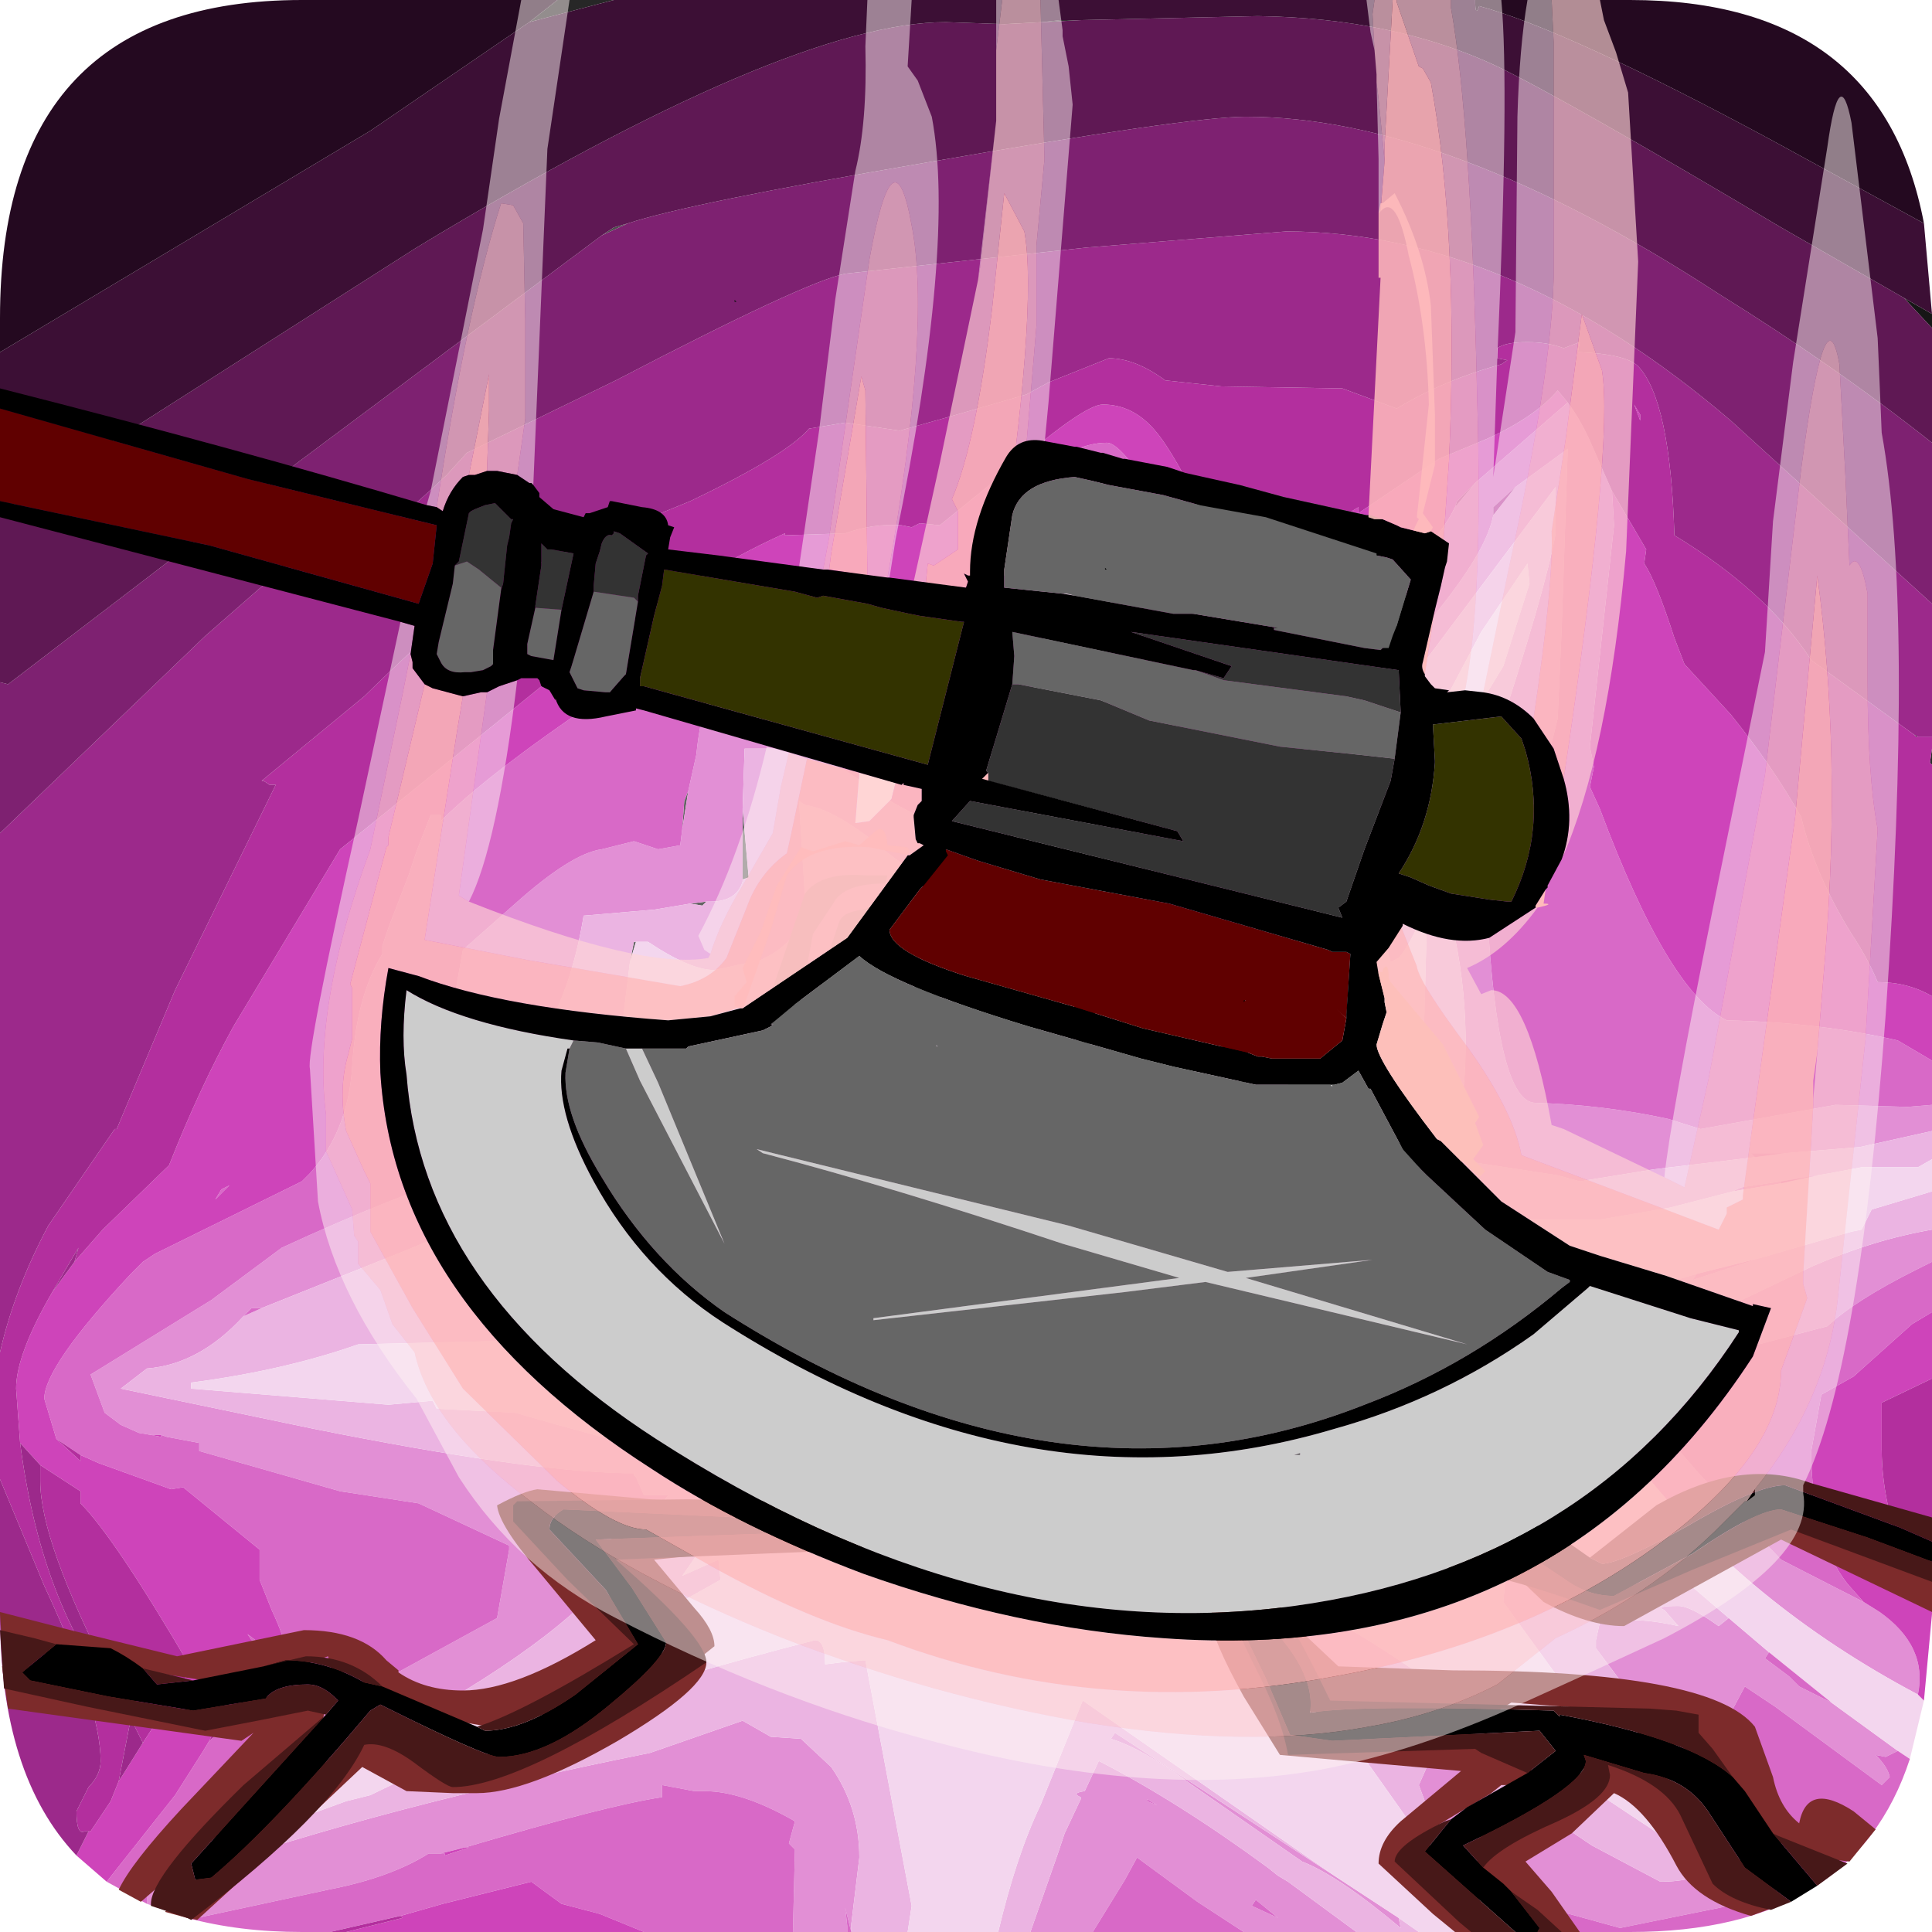 <?xml version="1.0" encoding="UTF-8" standalone="no"?>
<svg xmlns:ffdec="https://www.free-decompiler.com/flash" xmlns:xlink="http://www.w3.org/1999/xlink" ffdec:objectType="frame" height="48.0px" width="48.0px" xmlns="http://www.w3.org/2000/svg">
  <g transform="matrix(1.0, 0.0, 0.0, 1.0, 0.0, 0.0)">
    <filter id="filter0">
      <feColorMatrix in="SourceGraphic" result="filterResult0" type="matrix" values="-0.15 -0.175 1.495 0.0 -0.157 0.444 1.071 -0.346 0.0 -0.157 -0.969 1.998 0.141 0.0 -0.157 0.0 0.0 0.0 1.0 0.0"/>
    </filter>
    <use ffdec:characterId="276" filter="url(#filter0)" height="48.0" transform="matrix(0.0, 1.0, -1.0, 0.0, 48.0, 0.0)" width="48.0" xlink:href="#sprite0"/>
    <use ffdec:characterId="2245" height="48.0" transform="matrix(1.0, 0.0, 0.0, 1.0, 0.0, 0.0)" width="48.0" xlink:href="#sprite1"/>
  </g>
  <defs>
    <g id="sprite0" transform="matrix(1.0, 0.0, 0.0, 1.0, 0.0, 0.0)">
      <use ffdec:characterId="275" height="48.0" transform="matrix(1.0, 0.0, 0.0, 1.0, 0.0, 0.0)" width="48.0" xlink:href="#shape0"/>
    </g>
    <g id="shape0" transform="matrix(1.0, 0.0, 0.0, 1.0, 0.0, 0.0)">
      <path d="M26.9 36.7 L26.65 36.85 26.5 36.85 26.9 36.7" fill="#5c5c5c" fill-rule="evenodd" stroke="none"/>
      <path d="M47.5 9.4 L47.5 9.35 47.5 9.4 M45.8 6.3 L45.8 6.4 45.75 6.5 45.8 6.3 M0.0 34.15 L0.0 32.75 0.55 34.85 0.0 34.15 M18.6 0.0 L19.0 0.0 18.95 0.05 18.6 0.0 M18.3 0.35 L18.3 0.4 18.25 0.45 18.3 0.35 M0.5 21.15 L0.55 22.1 0.5 21.65 0.5 21.15" fill="#272727" fill-rule="evenodd" stroke="none"/>
      <path d="M40.75 8.35 L40.8 8.35 40.75 8.35 M45.0 10.5 L45.05 10.6 Q44.95 10.6 44.9 10.7 L45.0 10.5" fill="#3b3b3b" fill-rule="evenodd" stroke="none"/>
      <path d="M34.7 7.45 L34.75 7.5 34.7 7.45 M13.4 39.95 L14.05 40.9 13.4 40.1 13.4 39.95 M5.55 32.4 L5.85 33.05 5.65 32.75 5.55 32.4" fill="#4d4d4d" fill-rule="evenodd" stroke="none"/>
      <path d="M7.8 0.0 L7.9 0.0 8.15 0.0 7.4 0.7 7.8 0.0" fill="#161616" fill-rule="evenodd" stroke="none"/>
      <path d="M23.4 32.2 L23.9 32.35 23.4 32.25 23.4 32.2 M20.6 31.05 L19.9 31.0 19.65 30.9 20.6 31.05 M17.95 23.85 L17.9 23.85 17.95 23.85 M22.45 30.85 L22.4 30.45 22.5 30.55 22.45 30.85 M21.85 29.55 L20.1 29.55 21.8 29.4 21.85 29.55 M24.0 25.25 L24.15 25.3 24.05 25.3 24.0 25.25" fill="#646464" fill-rule="evenodd" stroke="none"/>
      <path d="M43.5 0.85 L43.65 1.15 43.6 1.4 Q43.9 1.1 44.15 1.05 L44.35 1.25 42.4 3.9 41.9 4.65 42.65 5.05 42.65 5.25 43.45 5.35 Q43.9 5.35 44.3 4.85 44.7 4.3 45.05 4.3 L47.25 4.55 47.9 7.75 47.5 9.2 47.5 9.35 47.5 9.4 Q47.55 9.95 47.95 10.25 L46.75 11.85 44.35 12.75 43.9 12.55 Q43.75 12.4 43.75 12.0 43.75 11.5 44.9 10.7 44.95 10.6 45.05 10.6 L45.0 10.5 44.9 10.0 Q44.9 9.85 45.85 8.45 L46.75 6.75 Q46.75 5.85 46.4 5.5 46.1 5.15 45.3 5.15 L45.2 5.15 40.95 8.35 40.8 8.35 40.75 8.35 40.3 8.25 40.25 7.5 Q40.25 6.95 40.4 6.3 L40.0 6.65 Q39.9 6.9 39.9 6.3 39.9 6.0 40.4 5.3 L40.2 5.05 41.05 4.05 41.2 4.15 41.65 3.55 41.9 3.3 42.3 2.5 43.5 0.85 M42.1 0.35 Q39.85 4.6 36.4 7.3 L35.35 8.05 35.2 8.1 33.6 9.25 33.5 8.9 32.55 5.4 32.6 5.45 32.65 5.5 32.5 5.15 31.45 2.95 Q30.8 1.45 30.55 0.0 L31.35 0.0 31.55 0.4 Q32.3 1.9 32.95 2.6 L34.15 7.15 34.7 7.45 34.75 7.5 Q35.2 7.0 36.6 5.8 L38.75 3.75 39.8 1.7 40.05 1.3 Q40.9 0.1 42.1 0.35 M31.65 5.85 L31.25 4.25 31.8 5.95 31.65 5.85 M29.4 3.75 L29.6 4.95 29.5 4.75 29.35 3.75 29.4 3.75 M18.1 20.55 L18.05 20.55 17.8 20.55 17.5 20.55 16.7 20.6 15.85 20.45 15.9 20.35 15.4 20.35 14.75 20.4 13.4 20.6 Q13.85 21.2 15.6 21.95 L16.15 22.2 17.0 22.5 16.85 22.3 17.9 22.4 18.65 23.35 Q19.75 24.5 20.5 24.5 L20.65 24.5 19.95 25.8 18.6 27.8 18.6 29.5 20.1 29.55 21.85 29.55 21.9 29.55 Q22.4 29.7 22.4 30.35 L22.4 30.45 22.45 30.85 22.6 31.75 22.75 33.5 Q24.3 33.75 25.45 34.35 L26.3 34.9 27.75 33.85 29.55 32.85 Q29.6 33.75 30.05 34.7 L30.5 35.45 30.0 35.35 31.1 38.0 32.5 41.5 32.5 41.6 32.5 41.75 32.7 41.95 Q33.9 43.05 34.0 44.35 L34.5 45.0 35.5 40.2 Q36.55 34.95 36.6 32.5 L36.6 32.25 36.65 32.25 36.7 32.2 37.15 32.0 37.15 31.4 38.2 32.25 Q40.0 33.05 42.3 36.95 L43.7 39.25 44.95 41.25 Q46.1 42.95 46.55 43.25 44.9 38.55 43.55 31.85 L42.75 29.55 43.15 28.85 43.2 28.1 43.9 27.35 Q44.9 26.65 46.15 26.65 L47.8 26.85 48.0 26.85 47.4 27.0 47.85 26.95 48.0 26.95 48.0 28.3 45.95 28.25 45.9 28.3 45.8 28.4 45.25 28.25 Q44.5 29.55 44.5 30.5 L44.5 30.65 44.5 30.75 44.35 31.55 44.65 31.55 Q44.85 32.9 45.9 36.45 L46.05 37.05 46.05 37.35 Q46.65 38.3 46.95 39.85 L47.65 43.1 47.55 43.2 47.65 43.35 47.3 44.35 46.75 44.35 Q45.75 44.35 43.55 41.3 L42.4 39.75 41.95 38.85 40.2 35.65 38.5 35.35 38.4 35.35 37.35 37.6 37.05 39.55 36.05 43.05 35.85 43.05 35.7 43.85 35.65 44.0 35.65 44.25 35.6 44.55 35.4 45.0 35.1 45.4 34.15 45.75 32.3 42.75 31.0 41.0 Q29.75 38.3 29.0 36.0 L28.5 36.05 27.6 36.0 26.9 36.7 26.5 36.85 25.05 36.85 25.0 36.75 23.6 36.5 22.45 35.2 Q21.2 33.8 21.1 33.05 L20.9 32.25 21.1 31.65 21.0 31.1 20.6 31.05 19.65 30.9 18.75 30.7 Q16.75 30.5 16.75 29.75 L19.05 24.65 Q19.05 24.15 17.95 23.85 L17.9 23.85 17.65 23.45 17.55 23.25 17.5 23.2 16.85 23.25 14.7 22.6 14.0 22.1 11.85 20.65 14.65 19.7 15.9 19.6 15.9 19.5 16.75 19.55 17.35 19.25 17.9 18.85 Q18.7 18.3 19.8 18.2 L19.95 18.25 20.6 18.35 21.5 18.15 21.5 18.05 21.8 18.0 21.75 18.0 21.5 17.85 21.5 17.8 21.0 17.45 17.0 14.35 Q16.65 13.4 14.95 12.1 13.6 11.05 12.8 10.9 L12.1 10.35 11.15 9.05 15.6 9.2 17.85 9.3 Q20.8 10.0 22.6 11.05 L22.65 11.05 Q27.4 10.8 27.4 9.85 27.45 8.15 27.8 6.55 L28.05 5.75 27.45 2.4 27.5 0.6 27.45 0.0 28.1 0.0 28.5 1.8 28.65 3.65 28.65 4.5 28.75 4.4 29.05 6.9 29.35 8.75 29.2 9.3 28.8 11.9 Q26.0 11.3 23.3 11.85 L21.85 12.2 21.8 12.05 20.8 11.65 20.8 11.6 18.45 10.85 Q14.65 9.6 13.25 9.35 L12.1 9.35 17.5 13.4 20.35 15.75 23.65 17.65 23.35 18.2 23.05 19.0 22.25 19.2 22.45 18.95 22.0 19.2 22.2 19.2 21.6 19.35 21.25 19.5 18.15 20.35 18.1 20.35 18.1 20.55 M22.05 23.9 L22.05 23.95 22.05 23.9 M46.7 14.7 L47.65 13.25 47.9 13.2 Q46.6 14.75 46.25 15.65 L44.3 18.45 Q43.45 19.6 43.2 20.4 L43.05 20.3 46.7 14.7 M48.0 13.1 L48.0 13.05 48.0 13.1 M48.0 14.3 L48.0 17.1 47.25 18.25 46.15 19.75 46.7 20.05 48.0 20.85 48.0 22.4 46.0 21.7 45.55 21.55 44.7 21.15 44.65 21.15 Q44.55 21.4 44.5 21.05 L43.75 20.7 Q44.75 18.75 46.4 16.5 L46.6 16.25 46.75 16.0 48.0 14.3 M47.65 16.25 L47.2 16.8 47.35 16.9 47.65 16.25 M44.75 19.5 L44.85 19.25 44.7 19.5 44.75 19.5 M39.15 10.55 L39.25 10.6 39.15 10.65 39.15 10.55 M30.8 32.8 L30.55 32.6 30.8 32.8 M29.4 29.9 L29.4 29.8 29.45 29.8 29.4 29.9 M27.85 29.15 L27.8 29.25 27.8 29.15 27.85 29.15" fill="#e28fd5" fill-rule="evenodd" stroke="none"/>
      <path d="M40.2 5.05 L40.4 5.3 Q39.9 6.0 39.9 6.3 39.9 6.9 40.0 6.65 L40.4 6.3 Q40.25 6.95 40.25 7.5 L40.3 8.25 40.75 8.35 40.8 8.35 40.95 8.35 45.2 5.15 45.3 5.15 Q46.1 5.15 46.4 5.5 46.75 5.85 46.75 6.75 L45.85 8.45 Q44.9 9.85 44.9 10.0 L45.0 10.5 44.9 10.7 Q43.75 11.5 43.75 12.0 43.75 12.4 43.9 12.55 L44.35 12.75 46.75 11.85 46.4 12.35 46.3 12.25 40.65 16.25 40.2 16.05 40.05 15.5 Q40.05 14.9 42.1 12.0 L45.75 6.5 45.8 6.4 45.8 6.3 39.8 10.65 39.25 10.6 39.15 10.55 39.1 9.6 39.25 8.15 38.85 7.9 38.8 7.85 38.9 7.65 38.8 7.1 38.5 7.0 39.3 6.1 40.2 5.05 M36.4 7.3 L35.35 8.3 33.35 10.25 33.15 9.65 33.05 9.65 32.85 8.95 32.65 9.0 32.05 6.65 32.0 6.55 31.8 6.35 31.65 5.85 31.8 5.95 31.25 4.25 30.6 2.0 30.55 1.75 30.35 1.65 30.05 1.5 29.6 0.0 30.55 0.0 Q30.8 1.45 31.45 2.95 L32.5 5.15 32.55 5.4 33.5 8.9 33.6 9.25 35.2 8.1 35.35 8.05 36.4 7.3 M28.8 0.0 L29.0 0.35 29.0 1.75 29.15 2.55 29.2 2.85 29.35 3.75 29.5 4.75 29.6 4.95 30.0 6.5 30.3 8.25 30.3 10.5 30.3 10.6 30.25 12.75 22.95 12.55 22.6 12.6 Q23.45 12.95 23.8 13.25 L23.9 13.45 23.5 13.55 Q21.6 13.55 18.85 12.05 L16.55 10.65 14.5 10.0 14.0 10.05 15.7 11.2 18.25 12.55 Q20.35 13.8 22.65 15.4 L22.95 15.5 23.05 15.65 23.65 16.05 23.65 16.25 Q23.9 16.45 23.65 16.5 L23.75 16.65 25.0 18.25 24.15 19.5 21.2 20.45 20.25 20.75 18.1 20.55 18.1 20.35 18.15 20.35 21.25 19.5 21.6 19.35 22.2 19.2 22.25 19.2 23.05 19.0 23.35 18.2 23.65 17.65 20.35 15.75 17.5 13.4 12.1 9.35 13.25 9.35 Q14.65 9.6 18.45 10.85 L20.8 11.6 20.8 11.65 21.8 12.05 21.85 12.2 23.3 11.85 Q26.0 11.3 28.8 11.9 L29.2 9.3 29.35 8.75 29.05 6.9 28.75 4.4 28.65 3.65 28.5 1.8 28.1 0.0 28.8 0.0 M17.9 22.4 L20.0 22.5 20.05 22.6 20.2 22.6 Q21.9 23.1 22.05 23.9 L22.05 23.95 22.05 24.05 Q22.05 24.9 21.1 26.05 20.1 27.25 20.0 28.0 L19.9 28.15 22.3 28.0 Q23.35 28.0 23.85 29.1 L24.1 30.25 Q24.1 30.85 23.4 31.9 L23.4 32.2 23.4 32.25 23.9 32.35 25.95 32.6 25.5 33.05 25.55 33.4 25.75 33.65 26.3 33.75 Q26.95 33.75 28.5 32.75 L29.55 32.05 Q30.6 31.25 31.5 31.15 31.55 31.85 32.3 32.7 32.85 33.3 33.35 33.3 L33.3 34.95 33.4 39.1 Q34.05 40.95 34.35 43.25 L34.5 43.25 34.9 38.35 34.8 37.25 35.0 37.15 35.1 35.2 35.4 34.15 36.6 29.75 Q37.4 29.8 39.15 31.05 L38.75 30.15 39.25 30.1 40.2 31.8 40.3 31.85 40.55 32.45 43.7 39.25 42.3 36.95 Q40.0 33.05 38.2 32.25 L37.15 31.4 37.15 32.0 36.7 32.2 36.65 32.25 36.6 32.25 36.6 32.5 Q36.55 34.95 35.5 40.2 L34.5 45.0 34.0 44.35 Q33.9 43.05 32.7 41.95 L32.5 41.5 31.1 38.0 30.0 35.35 30.5 35.45 30.05 34.7 Q29.6 33.75 29.55 32.85 L27.75 33.85 26.3 34.9 25.45 34.35 Q24.3 33.75 22.75 33.5 L22.6 31.75 22.45 30.85 22.5 30.55 22.4 30.45 22.4 30.35 Q22.4 29.7 21.9 29.55 L21.85 29.55 21.8 29.4 20.1 29.55 18.6 29.5 18.6 27.8 19.95 25.8 20.65 24.5 20.5 24.5 Q19.75 24.5 18.65 23.35 L17.9 22.4 M44.95 41.25 L45.3 41.55 45.35 41.05 44.75 39.4 44.6 38.8 Q42.45 34.45 40.75 27.75 40.75 27.5 41.35 27.5 L41.3 27.1 41.25 26.55 41.25 26.5 47.35 25.35 48.0 25.45 48.0 26.85 47.8 26.85 46.15 26.65 Q44.9 26.65 43.9 27.35 L43.2 28.1 43.15 28.85 42.75 29.55 43.55 31.85 Q44.9 38.55 46.55 43.25 46.1 42.95 44.95 41.25 M48.0 23.2 Q46.1 22.75 44.85 22.15 L42.25 21.1 46.15 15.5 46.7 14.7 43.05 20.3 43.2 20.4 Q43.45 19.6 44.3 18.45 L46.25 15.65 Q46.6 14.75 47.9 13.2 L47.65 13.25 48.0 12.75 48.0 13.05 48.0 13.1 48.0 14.3 46.75 16.0 46.6 16.25 46.4 16.5 Q44.75 18.75 43.75 20.7 L44.5 21.05 Q44.55 21.4 44.65 21.15 L44.7 21.15 45.55 21.55 46.0 21.7 48.0 22.4 48.0 23.2 M38.8 22.8 L38.55 22.5 38.8 22.4 38.95 22.45 38.8 22.8 M26.05 19.25 Q25.7 19.45 25.45 19.7 L25.9 19.15 26.05 19.25 M30.8 32.8 L30.55 32.6 30.8 32.8" fill="#ebb4e2" fill-rule="evenodd" stroke="none"/>
      <path d="M43.5 0.85 L42.3 2.5 41.05 4.05 40.2 5.05 39.3 6.1 38.5 7.0 38.8 7.1 38.9 7.65 38.8 7.85 38.85 7.9 39.25 8.15 39.1 9.6 39.15 10.55 39.15 10.65 39.25 10.6 39.8 10.65 45.8 6.3 45.75 6.5 42.1 12.0 Q40.05 14.9 40.05 15.5 L40.2 16.05 40.65 16.25 46.3 12.25 46.4 12.35 46.75 11.85 47.95 10.25 48.0 10.15 48.0 12.75 47.65 13.25 46.7 14.7 46.15 15.5 42.25 21.1 44.85 22.15 Q46.1 22.75 48.0 23.2 L48.0 25.45 47.35 25.35 41.25 26.5 41.25 26.55 41.3 27.1 41.35 27.5 Q40.75 27.5 40.75 27.75 42.45 34.45 44.6 38.8 L44.75 39.4 45.35 41.05 45.3 41.55 44.95 41.25 43.7 39.25 40.55 32.45 40.3 31.85 40.2 31.8 39.25 30.1 38.75 30.15 39.15 31.05 Q37.4 29.8 36.6 29.75 L35.4 34.15 35.1 35.2 35.0 37.15 34.8 37.25 34.9 38.35 34.5 43.25 34.35 43.25 Q34.05 40.95 33.4 39.1 L33.3 34.95 33.35 33.3 Q32.85 33.3 32.3 32.7 31.55 31.85 31.5 31.15 30.6 31.25 29.55 32.05 L28.5 32.75 Q26.95 33.75 26.3 33.75 L25.75 33.65 25.55 33.4 25.5 33.05 25.95 32.6 23.9 32.35 23.4 32.2 23.4 31.9 Q24.1 30.85 24.1 30.25 L23.85 29.1 Q23.35 28.0 22.3 28.0 L19.9 28.15 20.0 28.0 Q20.1 27.25 21.1 26.05 22.05 24.9 22.05 24.05 L22.05 23.95 22.05 23.9 Q21.9 23.1 20.2 22.6 L20.05 22.6 20.0 22.5 17.9 22.4 16.85 22.3 16.15 22.2 15.6 21.95 Q13.85 21.2 13.4 20.6 L14.75 20.4 15.4 20.35 15.8 20.45 15.85 20.45 16.7 20.6 17.5 20.55 17.8 20.55 18.05 20.55 18.1 20.55 20.25 20.75 21.2 20.45 24.15 19.5 25.0 18.25 23.75 16.65 23.65 16.5 Q23.9 16.45 23.65 16.25 L23.65 16.05 23.05 15.65 22.95 15.5 22.65 15.4 Q20.35 13.8 18.25 12.55 L15.7 11.2 14.0 10.05 14.5 10.0 16.55 10.65 18.85 12.05 Q21.6 13.55 23.5 13.55 L23.9 13.45 23.8 13.25 Q23.45 12.95 22.6 12.6 L22.95 12.55 30.25 12.75 30.3 10.6 30.3 10.5 30.3 8.25 30.0 6.5 29.6 4.95 29.4 3.75 29.2 2.85 29.15 2.55 29.0 1.75 29.0 0.35 28.8 0.0 29.6 0.0 30.05 1.5 30.35 1.65 30.55 1.75 30.6 2.0 31.25 4.25 31.65 5.85 31.8 6.35 32.0 6.55 32.05 6.65 32.65 9.0 32.85 8.95 33.05 9.65 33.15 9.65 33.35 10.25 35.35 8.3 36.4 7.3 Q39.85 4.6 42.1 0.35 L42.25 0.2 43.7 0.55 43.5 0.85 M26.05 19.25 L25.9 19.15 25.45 19.7 Q25.7 19.45 26.05 19.25 M38.8 22.8 L38.95 22.45 38.8 22.4 38.55 22.5 38.8 22.8 M27.85 29.15 L27.8 29.15 27.8 29.25 27.85 29.15 M29.4 29.9 L29.45 29.8 29.4 29.8 29.4 29.9 M24.0 25.25 L24.05 25.3 24.15 25.3 24.0 25.25" fill="#f3d6ee" fill-rule="evenodd" stroke="none"/>
      <path d="M47.5 9.35 L47.5 9.2 47.9 7.75 47.25 4.55 45.05 4.3 Q44.7 4.3 44.3 4.85 43.9 5.35 43.45 5.35 L42.65 5.25 42.65 5.05 41.9 4.65 42.4 3.9 44.35 1.25 44.15 1.05 Q43.9 1.1 43.6 1.4 L43.65 1.15 43.5 0.85 43.7 0.55 Q48.0 1.95 48.0 7.5 L48.0 10.15 47.95 10.25 Q47.55 9.95 47.5 9.4 L47.5 9.35 M42.3 2.5 L41.9 3.3 41.65 3.55 41.2 4.15 41.05 4.05 42.3 2.5 M29.2 2.85 L29.4 3.75 29.35 3.75 29.2 2.85 M15.85 20.45 L15.8 20.45 15.4 20.35 15.9 20.35 15.85 20.45 M16.15 22.2 L16.85 22.3 17.0 22.5 16.15 22.2 M32.6 0.0 L32.9 0.5 34.2 1.95 34.65 2.75 36.05 3.0 Q38.2 3.0 39.35 2.1 L39.8 1.7 38.75 3.75 36.6 5.8 Q35.2 7.0 34.75 7.5 L34.7 7.45 34.15 7.15 32.95 2.6 Q32.3 1.9 31.55 0.4 L31.35 0.0 32.6 0.0 M48.0 17.1 L48.0 20.85 46.7 20.05 46.15 19.75 47.25 18.25 48.0 17.1 M44.75 19.5 L44.7 19.5 44.85 19.25 44.75 19.5 M47.65 16.25 L47.35 16.9 47.2 16.8 47.65 16.25 M48.0 26.85 L48.0 26.95 47.85 26.95 47.4 27.0 48.0 26.85 M48.0 28.3 L48.0 32.0 47.55 33.1 47.3 34.05 46.75 34.8 47.3 37.0 47.6 38.05 48.0 39.8 48.0 40.5 Q48.0 42.05 47.65 43.35 L47.55 43.2 47.65 43.1 46.95 39.85 Q46.65 38.3 46.05 37.35 L46.05 37.05 46.05 36.95 46.1 36.95 45.9 36.35 45.9 36.45 Q44.85 32.9 44.65 31.55 L44.35 31.55 44.5 30.75 44.5 30.65 44.5 30.5 Q44.5 29.55 45.25 28.25 L45.8 28.4 45.9 28.3 45.95 28.25 48.0 28.3 M47.3 44.35 L46.75 45.35 44.6 43.65 43.5 42.95 43.25 42.8 42.9 42.4 41.05 40.9 Q40.75 40.9 40.0 41.25 L39.25 41.55 38.55 41.55 38.5 41.55 36.95 43.45 37.0 43.75 36.35 45.55 36.15 46.0 35.75 46.6 34.75 46.9 Q33.95 46.9 31.65 44.75 L31.35 44.45 31.15 44.15 29.35 40.5 29.15 40.3 Q28.1 39.35 26.5 39.25 24.75 39.15 23.7 38.5 L23.5 38.5 23.05 38.35 21.75 37.85 21.15 37.65 20.25 37.3 20.25 37.05 20.4 37.05 Q18.95 35.6 16.5 31.8 L16.55 31.55 15.5 30.75 16.05 26.55 15.7 26.2 15.8 24.7 15.25 23.9 12.55 22.65 12.25 22.5 12.0 22.5 Q11.0 21.4 11.0 20.5 11.0 20.25 11.75 19.7 L12.1 19.45 12.2 19.4 13.05 19.05 14.5 18.9 15.05 17.8 15.8 16.55 14.75 14.45 13.65 12.8 13.65 12.75 Q13.4 12.25 12.6 11.85 L12.0 11.35 10.0 9.05 Q10.4 8.75 10.95 8.5 L12.2 7.95 13.05 7.9 18.55 8.5 19.05 8.4 19.55 8.5 20.1 8.25 Q24.65 6.55 25.35 5.1 25.4 2.8 25.85 0.85 L26.35 0.0 27.45 0.0 27.5 0.6 27.45 2.4 28.05 5.75 27.8 6.55 Q27.45 8.15 27.4 9.85 27.4 10.8 22.65 11.05 L22.6 11.05 Q20.8 10.0 17.85 9.3 L15.6 9.2 11.15 9.05 12.1 10.35 12.6 10.9 12.8 10.9 Q13.6 11.05 14.95 12.1 16.65 13.4 17.0 14.35 L21.0 17.45 21.5 17.8 21.5 17.85 21.75 18.0 21.8 18.0 21.5 18.05 21.5 18.15 20.6 18.35 19.95 18.25 19.8 18.2 Q18.7 18.3 17.9 18.85 L17.35 19.25 16.75 19.55 15.9 19.5 15.9 19.6 14.65 19.7 11.85 20.65 14.0 22.1 14.7 22.6 16.85 23.25 17.5 23.2 17.55 23.25 17.65 23.45 17.9 23.85 17.95 23.85 Q19.05 24.15 19.05 24.65 L16.75 29.75 Q16.75 30.5 18.75 30.7 L19.65 30.9 19.9 31.0 20.6 31.05 21.0 31.1 21.1 31.65 20.9 32.25 21.1 33.05 Q21.2 33.8 22.45 35.2 L23.6 36.5 25.0 36.75 25.05 36.85 26.5 36.85 26.65 36.85 26.9 36.7 27.6 36.0 28.5 36.05 29.0 36.0 Q29.75 38.3 31.0 41.0 L32.3 42.75 34.15 45.75 35.1 45.4 35.4 45.0 35.6 44.55 35.65 44.25 35.7 44.0 35.65 44.0 35.7 43.85 35.85 43.05 36.05 43.05 37.05 39.55 37.35 37.6 38.4 35.35 38.5 35.35 40.2 35.65 41.95 38.85 41.75 38.9 42.4 39.75 43.55 41.3 Q45.75 44.35 46.75 44.35 L47.3 44.35 M40.75 41.65 L40.75 41.75 40.6 41.85 40.75 41.65 M32.7 41.95 L32.5 41.75 32.5 41.6 32.5 41.5 32.7 41.95 M32.5 5.15 L32.65 5.5 32.6 5.45 32.55 5.4 32.5 5.15 M28.65 3.65 L28.75 4.4 28.65 4.5 28.65 3.65 M22.25 19.2 L22.2 19.2 22.0 19.2 22.45 18.95 22.25 19.2 M29.8 42.65 L29.55 42.5 29.45 42.3 29.8 42.65" fill="#d869c7" fill-rule="evenodd" stroke="none"/>
      <path d="M42.25 0.2 L42.1 0.35 Q40.9 0.1 40.05 1.3 L39.8 1.7 39.35 2.1 Q38.2 3.0 36.05 3.0 L34.65 2.75 34.2 1.95 32.9 0.5 32.6 0.0 34.25 0.0 34.85 1.25 36.0 1.25 Q37.55 1.25 39.3 0.45 L39.5 0.0 40.1 0.0 42.25 0.2 M48.0 32.0 L48.0 39.4 47.65 38.0 47.6 38.05 47.3 37.0 46.75 34.8 47.3 34.05 47.55 33.1 48.0 32.0 M46.75 45.35 L46.1 46.1 45.5 45.8 45.5 45.75 44.75 45.25 44.25 45.05 44.1 44.95 43.3 44.45 41.45 43.25 Q38.2 45.15 37.35 46.0 L37.05 46.0 36.4 47.0 35.85 47.5 34.5 47.6 Q33.65 47.6 32.1 46.7 L31.35 46.15 30.55 45.45 28.95 43.8 Q27.05 43.05 25.5 42.2 L21.1 39.55 16.85 34.3 Q14.35 30.95 13.25 28.5 L13.3 28.5 13.25 27.0 Q13.0 26.3 13.05 25.6 L13.1 25.35 13.0 25.15 13.05 24.65 11.55 22.8 Q10.05 21.05 10.05 20.6 10.05 19.85 10.7 19.3 11.1 18.95 12.25 18.35 L12.35 18.4 12.85 15.7 13.05 15.0 12.6 14.25 12.75 14.25 11.4 12.25 11.15 11.65 10.9 11.05 Q10.35 9.85 9.7 9.3 L10.0 9.05 12.0 11.35 12.45 11.8 12.6 11.85 Q13.4 12.25 13.65 12.75 L13.65 12.8 14.75 14.45 15.8 16.55 15.05 17.8 14.5 18.9 13.05 19.05 12.2 19.4 12.2 19.35 12.1 19.45 11.75 19.7 Q11.0 20.25 11.0 20.5 11.0 21.4 12.0 22.5 L12.45 22.9 12.7 23.15 12.55 22.65 15.25 23.9 15.8 24.7 15.7 26.2 16.05 26.55 15.5 30.75 16.55 31.55 16.5 31.8 Q18.95 35.6 20.4 37.05 L20.25 37.05 20.25 37.3 21.15 37.65 21.75 37.85 23.05 38.35 23.5 38.5 23.7 38.5 Q24.75 39.15 26.5 39.25 28.1 39.35 29.15 40.3 L29.35 40.5 31.15 44.15 31.35 44.45 31.65 44.75 Q33.95 46.9 34.75 46.9 L35.75 46.6 36.3 46.0 36.15 46.0 36.35 45.55 37.0 43.75 36.95 43.45 38.5 41.55 38.55 41.55 39.25 41.55 40.0 41.25 Q40.75 40.9 41.05 40.9 L42.9 42.4 42.7 42.55 43.25 42.8 43.5 42.95 44.6 43.65 46.75 45.35 M24.75 0.0 L26.35 0.0 25.85 0.85 Q25.4 2.8 25.35 5.1 24.65 6.55 20.1 8.25 L19.55 8.5 19.05 8.4 18.55 8.5 13.05 7.9 12.2 7.95 13.65 7.1 14.0 7.15 Q14.45 6.85 15.85 6.4 L16.5 6.15 17.75 5.0 Q19.05 3.95 20.3 3.25 21.75 2.9 23.2 2.0 23.8 1.6 24.4 1.35 24.4 0.6 24.75 0.0 M45.9 36.45 L45.9 36.35 46.1 36.95 46.05 36.95 46.05 37.05 45.9 36.45 M41.95 38.85 L42.4 39.75 41.75 38.9 41.95 38.85 M35.65 44.0 L35.7 44.0 35.65 44.25 35.65 44.0 M40.75 41.65 L40.6 41.85 40.75 41.75 40.75 41.65 M10.45 7.25 L10.05 7.4 10.3 7.25 10.45 7.25 M15.5 7.35 L15.55 7.35 15.5 7.35 M29.8 42.65 L29.45 42.3 29.55 42.5 29.8 42.65" fill="#ce44ba" fill-rule="evenodd" stroke="none"/>
      <path d="M39.5 0.0 L39.3 0.45 Q37.55 1.25 36.0 1.25 L34.85 1.25 34.25 0.0 39.5 0.0 M48.0 39.4 L48.0 39.8 47.6 38.05 47.65 38.0 48.0 39.4 M36.75 48.0 L33.6 48.0 Q32.05 47.65 30.45 46.8 L28.05 45.15 28.05 45.1 24.6 43.65 19.5 41.15 19.5 41.3 19.4 41.45 19.4 41.5 17.3 38.95 Q14.55 36.15 14.25 35.25 L12.45 30.85 Q11.3 28.45 10.65 27.9 L10.5 27.0 10.7 25.65 10.35 24.4 9.8 22.5 9.5 21.95 8.9 20.45 Q8.9 19.8 9.45 19.05 L9.6 17.65 9.65 14.65 10.15 13.3 Q9.45 12.15 9.05 10.7 L8.95 10.55 8.9 10.8 8.65 10.8 Q8.5 10.6 8.5 10.05 8.5 9.55 8.65 9.15 L8.5 8.75 8.75 8.8 8.75 8.75 Q8.8 7.6 9.1 7.3 9.95 6.5 13.3 6.4 14.7 4.1 16.4 3.0 L18.25 0.45 18.3 0.4 18.3 0.35 18.3 0.0 18.6 0.0 18.95 0.05 19.0 0.0 24.75 0.0 Q24.4 0.6 24.4 1.35 23.8 1.6 23.2 2.0 21.75 2.9 20.3 3.25 19.05 3.95 17.75 5.0 L16.5 6.15 15.85 6.4 Q14.45 6.85 14.0 7.15 L13.65 7.1 12.2 7.95 10.95 8.5 Q10.4 8.75 10.0 9.05 L9.7 9.3 Q10.35 9.85 10.9 11.05 L11.15 11.65 11.4 12.25 12.75 14.25 12.6 14.25 13.05 15.0 12.85 15.7 12.35 18.4 12.25 18.35 Q11.1 18.95 10.7 19.3 10.05 19.85 10.05 20.6 10.05 21.05 11.55 22.8 L13.05 24.65 13.0 25.15 13.1 25.35 13.05 25.6 Q13.0 26.3 13.25 27.0 L13.3 28.5 13.25 28.5 Q14.35 30.95 16.85 34.3 L21.1 39.55 25.5 42.2 Q27.05 43.05 28.95 43.8 L30.55 45.45 31.35 46.15 31.0 46.05 31.25 46.2 32.1 46.7 Q33.65 47.6 34.5 47.6 L35.85 47.5 Q40.1 46.95 42.5 44.85 L41.7 45.25 Q38.3 47.0 36.8 47.0 L36.4 47.0 37.05 46.0 37.35 46.0 Q38.2 45.15 41.45 43.25 L43.3 44.45 42.7 44.75 44.25 45.05 44.75 45.25 45.5 45.75 45.5 45.8 45.5 45.9 Q45.6 46.1 45.0 46.1 L44.4 45.8 Q44.1 45.5 43.75 45.5 42.4 45.5 39.4 46.9 L36.75 48.0 M12.8 10.9 L12.6 10.9 12.1 10.35 12.8 10.9 M43.25 42.8 L42.7 42.55 42.9 42.4 43.25 42.8 M36.15 46.0 L36.3 46.0 35.75 46.6 36.15 46.0 M12.55 22.65 L12.7 23.15 12.45 22.9 12.0 22.5 12.25 22.5 12.55 22.65 M12.1 19.45 L12.2 19.35 12.2 19.4 12.1 19.45 M12.6 11.85 L12.45 11.8 12.0 11.35 12.6 11.85 M10.45 7.25 L10.3 7.25 10.05 7.4 10.45 7.25 M15.5 7.35 L15.55 7.35 15.5 7.35" fill="#b32f9e" fill-rule="evenodd" stroke="none"/>
      <path d="M46.1 46.1 Q44.1 48.0 40.1 48.0 L36.75 48.0 39.4 46.9 Q42.4 45.5 43.75 45.5 44.1 45.5 44.4 45.8 L45.0 46.1 Q45.6 46.1 45.5 45.9 L45.5 45.8 46.1 46.1 M33.6 48.0 L20.7 48.0 15.8 42.9 14.05 40.9 13.4 39.95 13.5 39.1 Q13.5 38.7 11.8 36.9 L11.25 36.4 9.45 32.7 Q7.0 28.0 6.8 27.0 L6.15 21.0 5.75 16.05 Q5.75 10.5 10.45 5.0 L15.0 0.0 18.3 0.0 18.3 0.35 18.25 0.45 16.4 3.0 Q14.7 4.1 13.3 6.4 9.95 6.5 9.1 7.3 8.8 7.6 8.75 8.75 L8.75 8.8 8.5 8.75 8.65 9.15 Q8.5 9.55 8.5 10.05 8.5 10.6 8.65 10.8 L8.9 10.8 8.95 10.55 9.05 10.7 Q9.45 12.15 10.15 13.3 L9.65 14.65 9.6 17.65 9.45 19.05 Q8.9 19.8 8.9 20.45 L9.5 21.95 9.8 22.5 10.35 24.4 10.7 25.65 10.5 27.0 10.65 27.9 Q11.3 28.45 12.45 30.85 L14.25 35.25 Q14.55 36.15 17.3 38.95 L19.4 41.5 19.4 41.45 19.5 41.3 19.5 41.15 24.6 43.65 28.05 45.1 28.05 45.15 30.45 46.8 Q32.05 47.65 33.6 48.0 M31.35 46.15 L32.1 46.7 31.25 46.2 31.0 46.05 31.35 46.15 M35.85 47.5 L36.4 47.0 36.8 47.0 Q38.3 47.0 41.7 45.25 L42.5 44.85 Q40.1 46.95 35.85 47.5 M43.3 44.45 L44.1 44.95 44.25 45.05 42.7 44.75 43.3 44.45" fill="#9c298b" fill-rule="evenodd" stroke="none"/>
      <path d="M20.7 48.0 L16.95 48.0 17.0 47.8 11.45 40.55 5.85 33.05 5.55 32.4 Q5.05 30.9 4.05 25.05 2.9 18.45 2.9 17.05 2.9 12.05 7.3 5.3 9.1 2.4 11.0 0.0 L15.0 0.0 10.45 5.0 Q5.75 10.5 5.75 16.05 L6.15 21.0 6.8 27.0 Q7.0 28.0 9.45 32.7 L11.25 36.4 11.8 36.9 Q13.5 38.7 13.5 39.1 L13.4 39.95 13.4 40.1 14.05 40.9 15.8 42.9 20.7 48.0" fill="#7e2171" fill-rule="evenodd" stroke="none"/>
      <path d="M16.95 48.0 L12.75 48.0 6.15 37.65 Q0.55 28.4 0.55 24.5 L0.6 23.05 0.55 22.1 0.5 21.15 0.4 16.75 Q0.45 13.35 1.65 10.8 2.5 9.05 5.65 3.75 L7.4 0.7 8.15 0.0 11.0 0.0 Q9.1 2.4 7.3 5.3 2.9 12.05 2.9 17.05 2.9 18.45 4.05 25.05 5.05 30.9 5.55 32.4 L5.65 32.75 5.85 33.05 11.45 40.55 17.0 47.8 16.95 48.0" fill="#5f1854" fill-rule="evenodd" stroke="none"/>
      <path d="M12.75 48.0 L8.75 48.0 3.25 38.8 0.55 34.85 0.0 32.75 0.0 11.35 Q0.45 11.35 0.15 11.25 0.75 9.05 3.5 3.95 L5.55 0.2 7.8 0.0 7.4 0.7 5.65 3.75 Q2.5 9.05 1.65 10.8 0.45 13.35 0.4 16.75 L0.5 21.15 0.5 21.65 0.55 22.1 0.6 23.05 0.55 24.5 Q0.55 28.4 6.15 37.65 L12.75 48.0" fill="#3c0f35" fill-rule="evenodd" stroke="none"/>
      <path d="M8.75 48.0 L7.9 48.0 Q0.0 48.0 0.0 40.5 L0.0 34.15 0.55 34.85 3.25 38.8 8.75 48.0 M0.0 11.35 L0.0 7.5 Q0.0 1.25 5.55 0.2 L3.5 3.95 Q0.75 9.05 0.15 11.25 0.45 11.35 0.0 11.35" fill="#240920" fill-rule="evenodd" stroke="none"/>
    </g>
    <g id="sprite1" transform="matrix(1.0, 0.0, 0.0, 1.0, 0.0, 0.0)">
      <use ffdec:characterId="2244" height="48.0" transform="matrix(1.0, 0.0, 0.0, 1.0, 0.0, 0.0)" width="48.0" xlink:href="#shape1"/>
    </g>
    <g id="shape1" transform="matrix(1.0, 0.0, 0.0, 1.0, 0.0, 0.0)">
      <path d="M48.0 38.8 L48.0 40.05 44.25 38.25 40.35 40.4 Q39.45 40.4 38.35 39.8 L37.25 38.75 37.4 38.65 37.9 38.5 38.7 39.0 40.1 39.5 Q40.8 39.5 43.8 37.5 44.9 37.3 46.55 38.05 L48.0 38.8 M44.65 45.95 Q43.6 45.6 42.95 44.75 L41.75 43.35 Q41.45 43.35 41.1 43.7 L40.9 43.85 42.0 44.55 41.75 44.95 44.45 47.25 43.5 47.6 Q42.1 47.2 41.65 46.35 40.9 44.9 40.1 44.55 L39.05 45.55 37.9 46.25 38.55 47.0 39.25 48.0 38.1 48.0 37.85 47.75 36.5 46.4 36.75 46.2 36.5 46.0 Q37.95 44.05 39.5 44.05 L39.4 43.95 39.0 43.85 38.85 43.75 39.4 43.5 39.1 43.35 39.65 43.4 40.0 43.3 Q40.9 43.05 41.4 42.6 L37.55 42.3 36.8 42.75 32.25 42.5 Q32.45 42.85 32.75 42.85 L34.05 42.95 37.25 43.1 38.25 43.5 38.0 43.75 38.1 44.25 Q38.45 44.35 37.8 44.35 L37.3 44.35 37.05 44.55 35.3 45.6 36.55 46.95 37.4 48.0 36.15 48.0 35.6 47.55 34.25 46.3 Q34.25 45.75 34.8 45.25 L36.3 44.0 31.8 43.6 30.9 42.15 Q30.1 40.7 30.1 40.25 L30.1 39.9 30.15 40.0 Q31.3 39.55 31.7 41.1 L31.75 41.2 31.65 40.55 Q31.65 40.0 31.8 39.9 L32.4 40.6 33.25 41.4 36.1 41.5 Q42.5 41.5 43.6 42.9 L44.05 44.15 Q44.2 44.9 44.7 45.3 44.9 44.25 46.05 45.0 L46.6 45.45 45.95 46.25 44.75 46.1 Q44.65 46.5 44.65 45.95 M6.0 43.25 L0.2 42.45 0.05 41.4 0.85 41.4 Q2.65 41.6 3.75 42.55 L5.75 42.35 6.65 42.15 7.9 42.25 8.0 42.15 8.05 42.55 Q8.05 43.05 6.5 44.65 L3.5 47.25 2.95 46.95 Q3.25 46.3 4.5 44.95 L6.3 43.05 6.0 43.25 M5.4 41.8 L1.6 41.2 0.05 40.85 0.0 40.1 0.0 40.05 1.75 40.5 4.4 41.15 7.55 40.5 Q8.95 40.5 9.6 41.25 L9.9 41.5 9.9 41.55 Q10.55 42.0 11.5 42.0 12.8 42.0 14.8 40.75 L13.35 39.0 Q12.4 37.9 12.35 37.4 13.0 37.05 13.35 37.0 L16.15 37.25 17.0 37.3 18.0 37.5 18.0 37.75 19.9 37.8 20.25 38.35 16.25 38.75 17.25 39.95 Q17.75 40.5 17.75 40.9 L17.5 41.1 17.55 41.3 Q17.55 41.95 15.35 43.25 13.1 44.55 11.85 44.55 L11.55 44.55 11.4 44.55 11.25 44.55 10.1 44.5 9.0 43.9 7.25 45.55 4.9 47.7 4.65 47.65 4.1 47.5 5.95 45.55 8.8 43.2 8.8 43.05 8.8 43.0 9.25 42.9 Q10.0 42.9 10.45 43.4 L11.05 43.85 11.15 43.85 Q12.0 43.8 13.9 42.6 L16.65 40.95 15.7 39.9 14.65 38.25 15.2 38.25 15.1 38.15 16.85 37.95 13.55 37.65 13.15 37.75 14.75 39.25 Q15.8 40.25 15.9 40.85 14.75 42.5 12.75 42.75 L12.15 42.9 11.0 42.7 10.4 42.65 10.25 42.45 9.85 42.5 9.15 42.0 8.9 41.6 8.25 41.5 8.15 41.15 7.15 41.5 5.4 41.8" fill="#7d2b2b" fill-rule="evenodd" stroke="none"/>
      <path d="M39.5 38.7 L39.8 38.85 Q40.25 38.85 41.95 37.9 43.65 36.9 44.35 36.9 L47.2 37.95 48.0 38.3 48.0 38.8 46.4 38.2 44.25 37.5 Q43.65 37.5 42.05 38.6 L40.1 39.65 Q39.45 39.65 38.9 39.25 L37.25 38.15 37.25 38.0 37.25 37.95 37.25 37.9 37.65 37.8 Q38.25 37.8 39.0 38.35 L39.5 38.7 M43.05 44.15 L43.35 44.5 44.05 45.55 45.15 46.85 44.5 47.25 43.35 46.4 42.5 45.1 Q41.95 44.2 40.85 44.05 L39.35 43.6 39.4 43.75 Q39.4 44.4 36.35 45.85 L36.85 46.4 37.35 46.8 37.55 47.0 38.25 47.9 38.2 48.0 37.65 48.0 35.4 46.0 36.05 45.2 36.45 44.9 37.95 44.05 38.65 43.5 38.25 43.0 33.1 43.25 32.05 43.1 31.45 41.7 30.8 40.35 Q30.95 40.1 31.25 40.1 32.7 41.45 32.55 42.55 33.8 42.35 38.6 42.5 L38.75 42.65 38.75 42.6 Q42.0 43.2 43.05 44.15 M6.55 41.4 L7.1 41.25 Q8.1 41.25 9.05 41.8 L9.5 41.9 11.85 42.9 12.05 43.0 Q13.0 43.0 14.3 42.1 L15.85 40.85 15.05 39.5 13.65 38.0 Q13.65 37.7 14.0 37.5 L19.4 37.75 19.1 38.1 14.8 38.25 15.7 39.45 16.55 40.8 Q16.55 41.2 15.15 42.35 13.6 43.65 12.4 43.65 12.05 43.65 9.45 42.35 L9.2 42.5 Q6.8 45.35 5.25 46.65 L4.85 46.7 4.75 46.3 6.15 44.75 8.1 42.6 8.4 42.25 8.35 42.2 Q8.0 41.85 7.65 41.85 6.85 41.85 6.6 42.2 L4.8 42.5 2.7 42.15 0.75 41.75 0.55 41.55 1.4 40.85 2.75 40.95 Q3.15 41.15 3.55 41.45 L3.9 41.85 4.8 41.75 6.55 41.4" fill="#000000" fill-rule="evenodd" stroke="none"/>
      <path d="M39.5 38.7 L41.15 37.4 Q43.25 36.2 45.0 36.85 L48.0 37.7 48.0 38.3 47.2 37.95 44.35 36.9 Q43.65 36.9 41.95 37.9 40.25 38.85 39.8 38.85 L39.5 38.7 M48.0 38.8 L48.0 39.3 44.5 38.0 42.05 39.0 39.75 40.0 Q36.7 38.9 36.1 39.1 L35.55 38.35 35.75 37.85 36.4 37.75 37.25 37.95 37.25 38.0 37.25 38.15 38.9 39.25 Q39.45 39.65 40.1 39.65 L42.05 38.6 Q43.65 37.5 44.25 37.5 L46.4 38.2 48.0 38.8 M37.95 44.05 L36.8 43.55 36.65 43.45 32.0 43.6 Q31.85 42.7 31.15 41.35 L30.5 40.0 Q30.5 37.0 33.05 42.25 L41.0 42.45 41.65 42.5 42.2 42.6 42.2 43.05 42.55 43.45 43.05 44.15 Q42.0 43.2 38.75 42.6 L38.75 42.65 38.6 42.5 Q33.8 42.35 32.55 42.55 32.7 41.45 31.25 40.1 30.95 40.1 30.8 40.35 L31.45 41.7 32.05 43.1 33.1 43.25 38.25 43.0 38.65 43.5 37.95 44.05 M44.05 45.55 L44.15 45.6 45.9 46.3 45.15 46.85 44.05 45.55 M44.5 47.25 L44.0 47.45 Q43.0 47.25 42.55 46.8 L41.75 45.1 Q41.35 44.3 39.95 43.85 L40.0 44.1 Q40.0 44.65 38.7 45.25 37.2 45.9 36.85 46.4 L36.35 45.85 Q39.4 44.4 39.4 43.75 L39.35 43.6 40.85 44.05 Q41.95 44.2 42.5 45.1 L43.35 46.4 44.5 47.25 M37.55 47.0 L38.2 47.45 38.8 48.0 38.2 48.0 38.25 47.9 37.55 47.0 M37.65 48.0 L36.55 48.0 36.25 47.75 34.65 46.25 Q34.65 45.85 35.9 45.25 L36.05 45.2 35.4 46.0 37.65 48.0 M9.5 41.9 L9.05 41.8 Q8.1 41.25 7.1 41.25 L6.55 41.4 7.6 41.15 Q8.75 41.15 9.5 41.9 M4.8 41.75 L3.9 41.85 3.55 41.45 4.8 41.75 M1.4 40.85 L0.55 41.55 0.75 41.75 2.7 42.15 4.8 42.5 6.6 42.2 Q6.85 41.85 7.65 41.85 8.0 41.85 8.35 42.2 L8.4 42.25 8.1 42.6 6.15 44.75 4.75 46.3 4.85 46.7 5.25 46.65 Q6.8 45.35 9.2 42.5 L9.45 42.35 Q12.05 43.65 12.4 43.65 13.6 43.65 15.15 42.35 16.55 41.2 16.55 40.8 L15.7 39.45 14.8 38.25 19.1 38.1 19.4 37.75 14.0 37.5 Q13.65 37.7 13.65 38.0 L15.05 39.5 15.85 40.85 14.3 42.1 Q13.0 43.0 12.05 43.0 L11.85 42.9 Q13.0 42.55 15.75 40.85 L14.1 39.25 12.75 37.8 12.75 37.4 12.85 37.3 17.1 37.25 21.4 37.35 21.5 37.9 21.4 38.5 15.3 38.75 Q17.55 40.7 17.55 41.3 13.0 44.4 11.25 44.4 11.1 44.4 10.3 43.8 9.55 43.25 9.05 43.35 8.25 45.05 4.75 47.7 L4.65 47.65 3.75 47.35 3.75 47.3 Q3.75 46.6 6.05 44.35 L8.1 42.6 7.65 42.5 6.4 42.75 5.1 43.0 2.15 42.4 0.1 41.95 0.0 40.5 0.85 40.7 1.4 40.85" fill="#471818" fill-rule="evenodd" stroke="none"/>
      <path d="M41.35 29.25 Q41.5 27.8 42.55 22.6 L43.85 16.2 44.05 12.95 44.55 9.0 45.4 3.65 Q45.7 1.5 46.0 3.05 L46.65 8.4 46.7 9.55 46.75 10.75 Q47.55 15.15 46.85 25.2 46.2 34.1 44.8 36.9 L44.8 37.1 Q45.1 38.75 41.35 40.7 L39.4 41.6 37.75 42.35 Q35.2 43.5 32.9 43.95 28.55 44.75 22.95 43.2 19.05 42.15 15.3 40.2 12.85 38.95 11.4 36.7 L10.35 34.75 Q8.35 32.25 7.9 29.85 L7.8 28.2 7.7 26.55 Q7.6 26.2 8.9 20.35 L9.95 15.45 10.3 15.55 10.2 16.25 10.0 17.25 9.2 21.1 Q7.75 25.05 8.1 27.7 L8.1 28.6 8.75 30.05 8.8 30.7 8.9 30.85 8.9 31.4 9.45 32.05 9.75 32.9 10.3 33.6 Q10.7 35.45 13.25 37.35 15.65 39.2 19.45 40.7 23.2 42.15 27.0 42.8 31.05 43.45 34.0 42.9 35.75 42.6 37.2 41.85 L38.65 40.7 Q40.95 39.65 42.6 38.05 L43.35 37.3 43.4 37.3 43.6 37.15 43.6 37.0 Q45.35 34.85 45.65 32.35 L46.35 25.8 46.65 20.6 Q46.4 19.25 46.4 16.95 L46.4 14.75 Q46.2 13.65 45.95 14.05 L45.85 11.85 45.7 9.05 Q45.35 7.1 44.75 11.65 L43.85 19.25 42.45 26.8 41.85 29.5 41.35 29.25 M12.1 17.2 L12.4 17.05 12.7 16.95 12.85 16.9 Q12.35 21.05 11.65 22.4 L11.4 22.25 12.1 17.2 M17.65 23.7 L17.5 23.6 17.35 23.25 Q18.4 21.3 19.05 18.55 L19.6 18.7 19.4 19.55 19.2 20.7 18.45 22.0 Q17.9 22.9 17.65 23.7 M38.55 0.0 L38.6 1.05 38.6 3.95 38.6 6.9 Q38.55 9.25 37.5 14.05 L36.85 17.2 36.4 17.15 Q36.85 14.85 36.7 9.9 36.55 3.0 36.05 0.2 L36.05 0.0 37.3 0.0 Q37.5 2.15 37.2 8.9 L37.1 11.85 37.65 8.25 37.7 2.9 Q37.75 1.15 37.95 0.0 L38.55 0.0 M34.15 1.25 L34.05 0.8 33.95 0.0 34.15 0.0 34.1 0.35 34.15 1.25 M34.4 4.0 L34.3 5.25 34.25 5.3 34.25 3.95 34.2 2.05 34.25 2.45 34.4 4.0 M25.85 0.0 L26.3 0.0 26.4 0.75 26.4 0.9 26.55 1.65 26.65 2.6 26.05 10.0 25.7 13.65 25.7 13.75 25.25 14.25 25.2 14.3 25.1 14.35 25.05 14.3 25.45 11.65 25.75 8.1 25.75 6.1 25.95 3.95 25.85 0.0 M24.3 6.95 L24.75 3.0 24.35 6.65 24.3 6.95 M24.75 1.25 L24.75 0.0 24.9 0.0 24.75 1.25 M20.45 14.15 L19.85 14.1 20.35 10.7 20.75 7.45 21.25 4.25 Q21.55 3.05 21.5 1.15 L21.55 0.0 22.65 0.0 22.55 1.65 22.8 2.0 23.15 2.9 Q23.75 6.05 22.25 13.4 L22.1 14.35 22.05 14.35 Q23.15 8.15 22.65 5.6 22.2 3.1 21.6 6.45 L20.6 13.35 20.45 14.15 M10.85 12.6 L10.6 12.55 10.7 12.2 12.0 5.7 12.4 2.95 12.95 0.0 14.15 0.0 13.6 3.7 13.25 12.05 13.2 12.0 13.15 12.0 12.85 11.8 13.05 10.4 13.05 7.95 13.0 5.55 12.75 5.1 12.45 5.05 Q11.6 7.7 10.85 12.6" fill="#fff4f4" fill-opacity="0.498" fill-rule="evenodd" stroke="none"/>
      <path d="M41.35 29.25 L41.85 29.5 42.45 26.8 43.85 19.25 44.75 11.65 Q45.35 7.1 45.7 9.05 L45.85 11.85 45.95 14.05 Q46.2 13.65 46.4 14.75 L46.4 16.95 Q46.4 19.25 46.65 20.6 L46.35 25.8 45.65 32.35 Q45.35 34.85 43.6 37.0 L43.4 37.3 43.35 37.3 42.6 38.05 Q40.95 39.65 38.65 40.7 L37.2 41.85 Q35.75 42.6 34.0 42.9 31.05 43.45 27.0 42.8 23.2 42.15 19.45 40.7 15.65 39.2 13.25 37.35 10.7 35.45 10.3 33.6 L9.75 32.9 9.45 32.05 8.9 31.4 8.9 30.85 8.8 30.7 8.75 30.05 8.1 28.6 8.1 27.7 Q7.75 25.05 9.2 21.1 L10.0 17.25 10.2 16.25 10.25 16.45 10.25 16.6 10.55 17.0 9.65 20.8 9.65 21.0 9.6 21.05 8.7 24.45 8.75 24.55 8.75 24.9 8.75 25.8 8.65 26.2 Q8.4 27.05 8.6 28.1 L9.05 29.1 9.2 29.4 9.2 30.6 10.25 32.5 11.5 34.5 13.85 36.8 Q15.3 38.0 16.05 38.0 L17.65 38.9 Q20.15 40.3 22.05 40.75 27.35 42.75 33.15 41.65 37.95 40.8 41.3 38.3 44.25 36.1 44.25 34.05 L44.45 33.5 44.9 32.25 44.8 31.9 44.8 31.65 45.0 28.35 45.05 27.45 45.05 27.3 45.15 26.15 45.35 23.7 Q45.75 18.7 45.15 14.3 L44.6 20.3 43.3 29.7 43.3 29.8 42.9 30.0 42.9 30.15 42.7 30.55 41.25 30.0 37.8 28.7 Q37.6 27.6 36.45 26.0 35.25 24.4 35.2 24.0 L34.8 23.0 34.85 22.95 Q36.05 23.55 37.0 23.3 L38.15 22.55 38.2 22.55 Q37.4 23.65 36.45 24.05 L36.8 24.7 37.05 24.6 Q37.95 24.6 38.55 27.95 L38.85 28.05 41.35 29.25 M11.5 17.3 L11.95 17.2 12.1 17.2 11.4 22.25 11.65 22.4 Q15.95 24.1 17.6 23.8 L17.65 23.7 Q17.9 22.9 18.45 22.0 L19.2 20.7 19.4 19.55 19.6 18.7 20.05 18.85 19.65 20.75 19.55 21.2 Q18.85 21.7 18.55 22.55 L18.05 23.8 Q17.65 24.35 16.9 24.5 L13.1 23.85 10.55 23.35 11.35 18.2 11.5 17.3 M38.55 0.0 L39.75 0.0 39.8 0.25 39.85 0.5 40.15 1.3 40.45 2.3 40.7 6.5 40.4 13.7 Q39.95 18.75 38.8 21.35 39.15 20.4 38.85 19.35 40.1 11.0 39.8 9.2 L39.3 7.8 38.9 10.9 38.55 13.2 Q38.6 14.5 38.1 17.85 37.55 17.3 36.85 17.2 L37.5 14.05 Q38.55 9.25 38.6 6.9 L38.6 3.95 38.6 1.05 38.55 0.0 M36.05 0.0 L36.05 0.2 Q36.55 3.0 36.7 9.9 36.85 14.85 36.4 17.15 L35.95 17.2 36.0 17.15 35.65 17.1 35.55 17.0 35.4 16.8 35.4 16.75 35.65 15.15 35.8 14.55 35.9 14.1 35.95 13.65 35.85 13.65 36.0 11.45 Q36.25 5.85 35.55 2.05 L35.35 1.7 35.25 1.65 34.7 0.05 34.7 0.0 36.05 0.0 M34.15 1.25 L34.1 0.35 34.15 0.0 34.6 0.0 34.4 3.6 34.4 4.0 34.25 2.45 34.2 2.05 34.2 1.85 34.15 1.25 M25.85 0.0 L25.95 3.95 25.75 6.1 25.75 8.1 25.45 11.65 25.05 14.3 24.9 14.3 24.85 14.35 24.8 14.35 Q25.8 7.65 25.45 5.75 L24.95 4.8 24.65 7.65 Q24.25 11.0 23.65 12.4 L23.8 12.7 23.8 13.65 23.2 14.05 23.05 14.0 23.0 14.5 22.7 14.45 23.35 11.5 24.3 6.95 24.35 6.65 24.75 3.0 24.75 2.1 24.75 1.45 24.75 1.25 24.9 0.0 25.85 0.0 M22.05 14.35 L21.55 14.3 21.5 9.7 21.4 9.35 20.65 13.75 20.6 14.15 20.45 14.15 20.6 13.35 21.6 6.45 Q22.2 3.1 22.65 5.6 23.15 8.15 22.05 14.35 M10.85 12.6 Q11.6 7.7 12.45 5.05 L12.75 5.1 13.0 5.55 13.05 7.95 13.05 10.4 12.85 11.8 12.35 11.7 12.3 11.7 12.1 11.7 12.15 10.2 12.15 9.3 11.65 11.8 11.5 11.85 Q11.15 12.2 11.0 12.7 L10.85 12.6" fill="#ffd5d5" fill-opacity="0.647" fill-rule="evenodd" stroke="none"/>
      <path d="M10.55 17.0 L10.75 17.1 11.5 17.3 11.35 18.2 10.55 23.35 13.1 23.85 16.9 24.5 Q17.65 24.35 18.05 23.8 L18.55 22.55 Q18.85 21.7 19.55 21.2 L19.65 20.75 20.05 18.85 21.35 19.2 21.25 20.45 21.6 20.4 22.15 19.85 22.25 19.45 22.4 19.5 22.45 19.45 22.45 19.5 22.9 19.6 22.9 19.9 22.8 20.0 22.7 20.25 22.7 20.3 22.75 20.85 22.8 20.95 22.85 20.95 22.95 21.0 22.6 21.25 21.6 21.05 Q20.1 20.95 19.55 21.75 L19.15 23.1 18.5 24.95 18.5 25.0 17.65 25.25 16.6 25.35 Q12.5 25.05 10.4 24.25 L9.65 24.05 Q9.4 25.4 9.45 26.65 9.8 32.4 16.2 36.5 18.4 37.95 21.45 39.1 25.25 40.45 28.9 40.7 38.55 41.4 43.55 33.7 L44.0 32.5 43.55 32.4 43.55 32.45 41.4 31.7 39.75 31.2 39.0 30.95 37.3 29.85 36.2 28.75 36.35 28.7 36.45 28.6 Q36.95 27.85 35.55 25.95 L34.15 24.4 34.1 23.8 34.1 23.65 34.5 23.2 34.65 23.0 34.7 23.05 34.7 23.1 34.8 23.0 35.2 24.0 Q35.25 24.4 36.45 26.0 37.6 27.6 37.8 28.7 L41.25 30.0 42.7 30.55 42.9 30.15 42.9 30.0 43.3 29.8 43.3 29.7 44.6 20.3 45.15 14.3 Q45.75 18.7 45.35 23.7 L45.15 26.15 45.05 26.85 45.05 27.3 45.05 27.45 45.0 28.35 44.8 31.65 44.8 31.9 44.9 32.25 44.45 33.5 44.25 34.05 Q44.25 36.1 41.3 38.3 37.95 40.8 33.15 41.65 27.35 42.75 22.05 40.75 20.15 40.3 17.65 38.9 L16.05 38.0 Q15.3 38.0 13.85 36.8 L11.5 34.5 10.25 32.5 9.2 30.6 9.2 29.4 9.05 29.1 8.6 28.1 Q8.4 27.05 8.65 26.2 L8.75 25.8 8.75 24.9 8.75 24.55 8.7 24.45 9.6 21.05 9.65 21.0 9.65 20.8 10.55 17.0 M38.1 17.85 Q38.6 14.5 38.55 13.2 L38.9 10.9 39.3 7.8 39.8 9.2 Q40.1 11.0 38.85 19.35 L38.6 18.6 38.1 17.85 M34.7 0.0 L34.7 0.05 35.25 1.65 35.35 1.7 35.55 2.05 Q36.25 5.85 36.0 11.45 L35.85 13.65 35.45 13.85 34.95 14.0 35.0 13.6 35.15 13.1 35.25 12.9 35.2 12.85 35.25 12.4 35.5 10.05 Q35.45 8.05 35.0 6.35 34.7 4.8 34.3 5.25 L34.4 4.0 34.4 3.6 34.6 0.0 34.7 0.0 M24.8 14.35 L24.05 14.3 23.95 14.25 24.05 14.45 24.0 14.6 23.0 14.5 23.05 14.0 23.2 14.05 23.8 13.65 23.8 12.7 23.65 12.4 Q24.25 11.0 24.65 7.65 L24.95 4.8 25.45 5.75 Q25.8 7.65 24.8 14.35 M21.55 14.3 L20.6 14.15 20.65 13.75 21.4 9.35 21.5 9.7 21.55 14.3 M12.1 11.7 L11.8 11.8 11.65 11.8 12.15 9.3 12.15 10.2 12.1 11.7" fill="#ffbbbb" fill-opacity="0.847" fill-rule="evenodd" stroke="none"/>
      <path d="M14.15 26.05 L14.1 26.05 13.95 26.6 Q13.85 27.7 14.75 29.35 15.95 31.55 17.95 32.85 25.6 37.75 33.15 35.5 35.85 34.75 38.1 33.15 L39.45 32.0 39.5 31.95 42.0 32.75 43.2 33.05 43.2 33.1 Q39.45 38.9 32.15 39.9 24.35 40.95 16.3 35.75 10.5 32.0 10.1 26.7 9.95 25.8 10.1 24.6 11.45 25.45 14.25 25.85 L14.15 26.05 M15.55 26.05 L15.95 26.05 16.35 26.9 18.0 30.9 15.9 26.85 15.55 26.05 M28.8 2.7 L28.8 2.75 28.8 2.7 M22.05 21.75 L22.0 21.95 Q20.95 21.95 20.7 22.45 L20.2 23.2 20.05 24.0 19.2 24.55 20.0 22.2 Q20.4 21.65 21.55 21.75 L22.05 21.75 M22.05 22.4 L22.55 22.45 Q23.6 22.2 23.6 22.75 23.6 23.25 22.45 24.05 L20.5 25.65 20.3 25.6 20.3 25.15 20.5 24.0 20.5 23.9 20.7 23.35 20.85 22.9 Q20.95 22.65 21.45 22.6 L21.8 22.45 21.95 22.45 22.05 22.4 M23.95 24.35 Q24.1 24.05 25.15 23.85 L26.0 23.65 26.15 24.2 Q26.3 24.95 26.05 25.3 L24.35 26.95 23.8 27.55 23.75 26.5 Q23.75 24.65 23.95 24.35 M18.8 28.55 L26.55 30.45 30.5 31.6 34.1 31.3 30.95 31.75 36.45 33.4 29.95 31.85 27.95 32.1 21.7 32.8 21.7 32.75 29.3 31.75 26.4 30.9 Q22.2 29.5 18.95 28.65 L18.8 28.55 M36.15 28.7 L35.55 28.05 34.9 27.4 Q35.0 26.75 33.85 25.65 L33.9 25.6 34.05 25.2 34.6 26.15 36.15 28.7 M34.05 27.25 L34.15 27.55 33.85 28.7 33.7 29.05 33.65 29.05 33.7 29.1 33.45 29.45 32.6 27.6 31.45 26.35 31.3 26.2 31.35 24.9 32.3 25.1 Q33.3 25.75 33.7 26.5 L34.05 27.25 M32.3 36.1 L32.15 36.15 32.3 36.15 32.3 36.1 M29.7 26.5 L29.25 27.35 28.4 28.35 28.25 28.5 28.05 27.6 27.65 26.55 Q27.55 25.75 27.75 25.4 L28.2 24.8 28.8 24.3 Q29.6 24.85 29.7 26.5" fill="#cccccc" fill-rule="evenodd" stroke="none"/>
      <path d="M18.25 7.5 L18.25 7.45 18.3 7.5 18.25 7.5" fill="#111111" fill-rule="evenodd" stroke="none"/>
      <path d="M14.15 26.05 L14.25 25.85 14.85 25.9 15.55 26.05 15.9 26.85 18.0 30.9 16.35 26.9 15.95 26.05 16.45 26.05 16.95 26.05 Q19.05 26.1 19.65 25.4 L19.15 25.45 19.9 24.75 19.85 25.75 19.85 26.3 19.9 26.65 21.6 25.45 22.85 24.4 23.1 24.25 23.4 24.3 23.4 24.35 23.25 26.15 23.25 26.45 23.2 27.8 23.35 28.45 23.8 28.25 24.7 27.6 26.45 25.9 26.5 25.8 26.65 25.85 27.1 25.85 27.05 26.15 Q27.15 27.85 27.6 28.45 L27.65 28.65 28.1 29.35 28.4 29.15 28.4 29.1 29.2 28.35 30.45 27.0 30.5 26.95 30.9 26.85 31.25 27.3 32.3 28.55 32.75 29.55 33.2 30.45 33.25 30.5 33.25 30.6 33.35 30.6 33.85 30.05 34.4 28.95 34.6 28.2 35.3 29.05 35.45 29.2 36.9 30.55 38.45 31.6 39.0 31.8 39.0 31.85 38.8 32.0 Q36.55 33.9 33.9 34.9 26.3 37.9 18.0 32.6 16.2 31.35 14.95 29.25 14.0 27.7 14.05 26.65 L14.15 26.05 M30.8 12.05 L31.9 12.35 33.95 12.8 34.05 12.8 34.35 12.9 34.15 14.4 34.0 14.4 33.8 14.5 33.3 14.65 30.3 15.25 29.15 15.25 26.7 14.8 26.15 14.65 26.7 14.45 28.8 13.35 30.05 12.2 30.25 11.95 30.8 12.05 M25.15 17.0 L25.2 16.3 25.15 15.7 29.65 16.65 29.7 16.65 30.4 16.9 33.45 17.3 33.9 17.4 34.8 17.7 34.65 18.85 33.75 18.75 31.8 18.55 28.55 17.9 27.35 17.4 25.3 17.0 25.15 17.0 M33.7 15.25 L33.95 15.15 34.7 14.9 35.25 14.65 35.25 14.75 34.85 15.8 34.8 16.2 34.35 16.1 34.3 16.15 33.9 16.1 31.65 15.65 31.65 15.6 32.25 15.45 33.7 15.25 M15.85 14.95 L15.55 16.75 15.5 16.8 15.15 17.2 15.05 17.2 14.5 17.15 14.35 17.1 14.15 16.7 14.2 16.55 14.75 14.7 15.75 14.85 15.85 14.95 M13.95 15.15 L13.75 16.4 13.2 16.3 13.1 16.25 13.1 16.0 13.3 15.1 13.95 15.15 M12.45 14.65 L12.25 16.15 12.25 16.5 12.2 16.55 12.0 16.65 11.7 16.7 11.55 16.7 Q11.1 16.75 10.95 16.45 L10.85 16.25 10.9 15.95 11.25 14.5 11.3 14.05 11.6 13.95 11.9 14.15 12.45 14.6 12.45 14.65 M18.8 28.55 L18.95 28.65 Q22.2 29.5 26.4 30.9 L29.3 31.75 21.7 32.75 21.7 32.8 27.95 32.1 29.95 31.85 36.45 33.4 30.95 31.75 34.1 31.3 30.5 31.6 26.55 30.45 18.8 28.55 M32.3 36.1 L32.3 36.15 32.15 36.15 32.3 36.1" fill="#666666" fill-rule="evenodd" stroke="none"/>
      <path d="M25.15 17.0 L25.3 17.0 27.35 17.4 28.55 17.9 31.8 18.55 33.75 18.75 34.65 18.85 34.55 19.4 33.9 21.1 33.45 22.4 33.25 22.55 33.35 22.8 23.65 20.4 24.1 19.9 29.4 20.9 29.25 20.65 24.55 19.4 24.55 19.2 24.5 19.15 25.15 17.0 M34.8 17.7 L33.9 17.4 33.45 17.3 30.4 16.9 29.7 16.65 30.4 16.85 30.6 16.55 28.1 15.7 34.75 16.65 34.8 17.7 M14.75 14.7 L14.75 14.55 14.8 14.0 14.9 13.7 14.95 13.5 Q15.05 13.25 15.2 13.3 L15.25 13.25 15.25 13.2 15.4 13.25 16.1 13.75 16.05 13.8 15.85 14.8 15.85 14.95 15.75 14.85 14.75 14.7 M13.3 15.1 L13.3 15.05 13.45 14.05 13.45 13.6 13.45 13.5 13.6 13.65 13.7 13.65 14.25 13.75 13.95 15.15 13.3 15.1 M11.3 14.05 L11.4 13.95 11.65 12.75 11.7 12.7 11.8 12.65 12.05 12.55 12.3 12.5 12.7 12.9 12.75 12.9 12.7 13.0 12.65 13.35 12.6 13.55 12.5 14.5 12.45 14.65 12.45 14.6 11.9 14.15 11.6 13.95 11.3 14.05" fill="#333333" fill-rule="evenodd" stroke="none"/>
      <path d="M23.95 15.45 L23.05 19.0 16.0 17.05 15.9 17.05 15.9 17.0 15.9 16.85 16.25 15.3 16.45 14.55 16.5 14.15 19.75 14.7 20.3 14.85 20.45 14.8 21.55 15.0 21.9 15.1 22.6 15.25 22.85 15.3 23.9 15.45 23.95 15.45 M37.8 18.35 L37.9 18.65 Q38.45 20.6 37.55 22.4 L37.45 22.4 37.0 22.35 36.05 22.2 35.5 22.0 35.05 21.8 34.75 21.7 Q35.55 20.5 35.65 18.95 L35.65 18.9 35.6 18.0 37.3 17.8 37.8 18.35" fill="#333300" fill-rule="evenodd" stroke="none"/>
      <path d="M38.15 22.55 L38.15 22.5 38.4 22.1 38.35 22.45 Q38.65 22.45 38.2 22.55 L38.15 22.55 M35.65 15.15 L35.4 16.75 Q35.3 16.6 35.35 16.45 L35.65 15.15 M24.55 19.2 L24.55 19.4 24.4 19.35 24.55 19.2" fill="#ffbbbb" fill-rule="evenodd" stroke="none"/>
      <path d="M24.35 21.4 L25.85 21.85 29.05 22.45 33.0 23.6 33.1 23.65 33.45 23.65 33.55 23.7 33.45 25.3 33.4 25.25 33.0 24.9 Q31.4 23.7 30.9 24.5 L31.0 25.55 31.0 26.2 30.65 26.25 30.4 26.2 30.4 26.1 29.8 24.6 27.7 24.55 27.4 25.15 26.7 25.25 26.65 23.95 Q26.45 23.1 26.2 23.15 L25.2 23.2 Q24.0 23.45 23.55 23.85 L23.5 23.8 23.95 23.3 24.1 22.85 Q24.4 22.3 23.35 22.1 L22.8 22.0 22.55 22.0 22.75 21.85 23.5 21.1 24.2 21.35 24.35 21.4 M0.0 10.15 L6.15 11.9 10.85 13.05 10.75 14.0 10.4 15.0 5.2 13.55 0.0 12.45 0.0 10.15" fill="#600000" fill-rule="evenodd" stroke="none"/>
      <path d="M21.35 19.2 L22.25 19.45 22.15 19.85 21.6 20.4 21.25 20.45 21.35 19.2" fill="#ffd5d5" fill-rule="evenodd" stroke="none"/>
      <path d="M36.3 28.85 L37.3 29.85 39.0 30.95 39.75 31.2 41.4 31.7 43.55 32.45 43.55 32.4 44.0 32.5 43.55 33.7 Q38.55 41.4 28.9 40.7 25.25 40.45 21.45 39.1 18.4 37.95 16.2 36.5 9.8 32.4 9.45 26.65 9.4 25.4 9.65 24.05 L10.4 24.25 Q12.5 25.05 16.6 25.35 L17.65 25.25 18.4 25.05 18.45 25.05 21.05 23.3 22.55 21.25 22.6 21.25 22.95 21.0 22.85 20.95 22.8 20.95 22.75 20.85 22.7 20.3 22.7 20.25 22.8 20.0 22.9 19.9 22.9 19.6 22.45 19.5 22.45 19.45 22.4 19.5 16.0 17.65 15.8 17.6 15.8 17.65 15.05 17.8 Q14.0 18.05 13.8 17.35 L13.8 17.4 13.65 17.15 13.45 17.05 13.4 16.9 13.35 16.85 13.15 16.85 12.95 16.85 12.85 16.9 12.7 16.95 12.4 17.05 12.1 17.2 11.95 17.2 11.5 17.3 10.75 17.1 10.55 17.0 10.25 16.6 10.25 16.45 10.2 16.25 10.3 15.55 9.95 15.45 0.0 12.85 0.0 12.45 5.2 13.55 10.4 15.0 10.75 14.0 10.85 13.05 6.15 11.9 0.0 10.15 0.0 9.65 Q5.9 11.15 10.6 12.55 L10.85 12.6 11.0 12.7 Q11.15 12.2 11.5 11.85 L11.65 11.8 11.8 11.8 12.1 11.7 12.3 11.7 12.35 11.7 12.85 11.8 13.15 12.0 13.2 12.0 13.25 12.05 13.4 12.25 13.4 12.35 13.75 12.65 14.5 12.85 14.55 12.75 14.65 12.75 15.1 12.6 15.15 12.45 15.2 12.45 15.95 12.6 Q16.55 12.65 16.6 13.05 L16.75 13.1 16.65 13.35 16.6 13.65 17.85 13.8 20.45 14.15 20.55 14.15 22.05 14.35 22.1 14.35 24.0 14.6 24.05 14.45 23.95 14.25 24.05 14.3 24.1 14.3 24.1 14.2 Q24.1 12.9 25.0 11.35 25.3 10.85 25.9 10.95 L26.7 11.1 26.75 11.1 27.35 11.25 27.4 11.25 27.9 11.4 27.95 11.4 29.0 11.6 29.45 11.75 30.8 12.05 31.9 12.35 33.95 12.8 34.0 12.8 34.0 12.85 34.15 12.9 34.35 12.9 34.7 13.05 34.8 13.1 35.4 13.25 35.55 13.2 36.0 13.5 35.95 13.95 35.9 14.1 35.8 14.55 35.65 15.15 35.35 16.45 Q35.3 16.6 35.4 16.75 L35.4 16.8 35.55 17.0 35.65 17.1 36.0 17.15 35.95 17.2 36.4 17.15 36.85 17.2 Q37.55 17.3 38.1 17.85 L38.6 18.6 38.85 19.35 Q39.15 20.4 38.8 21.35 L38.45 22.0 38.45 22.05 38.4 22.1 38.15 22.5 38.15 22.55 37.0 23.3 Q36.05 23.55 34.85 22.95 L34.85 23.0 34.5 23.55 34.2 23.9 34.25 24.2 34.4 24.8 34.4 24.9 34.45 25.15 34.35 25.45 34.2 25.95 Q34.2 26.35 35.7 28.3 L35.8 28.35 36.3 28.85 M17.05 26.05 L16.95 26.05 16.45 26.05 15.95 26.05 15.55 26.05 14.85 25.9 14.25 25.85 Q11.45 25.45 10.1 24.6 9.95 25.8 10.1 26.7 10.5 32.0 16.3 35.75 24.35 40.95 32.15 39.9 39.45 38.9 43.2 33.1 L43.2 33.05 42.0 32.75 39.5 31.95 39.45 32.0 38.1 33.15 Q35.85 34.75 33.15 35.5 25.6 37.75 17.95 32.85 15.95 31.55 14.75 29.35 13.85 27.7 13.95 26.6 L14.1 26.05 14.15 26.05 14.05 26.65 Q14.0 27.7 14.95 29.25 16.2 31.35 18.0 32.6 26.3 37.9 33.9 34.9 36.55 33.9 38.8 32.0 L39.0 31.85 39.0 31.8 38.45 31.6 36.9 30.55 35.45 29.2 35.3 29.05 34.85 28.55 34.05 27.05 34.0 27.05 33.75 26.6 33.35 26.9 33.15 26.95 33.1 26.95 33.05 26.95 33.0 26.95 32.85 26.95 31.2 26.95 29.15 26.5 28.35 26.3 25.55 25.5 Q22.1 24.45 21.35 23.75 L19.75 24.95 19.15 25.45 19.2 25.45 19.15 25.5 18.95 25.6 17.1 26.0 17.05 26.05 M27.75 6.0 L27.75 5.95 27.75 6.0 M27.55 12.05 L27.15 11.95 26.7 11.85 Q25.35 11.95 25.15 12.8 L24.95 14.15 24.95 14.2 24.95 14.3 24.95 14.6 26.4 14.75 26.7 14.8 29.15 15.25 29.65 15.25 31.75 15.6 31.65 15.6 31.65 15.65 33.9 16.1 34.3 16.15 34.35 16.1 34.5 16.1 34.6 15.8 34.7 15.55 35.05 14.4 34.6 13.9 34.45 13.85 34.2 13.8 34.2 13.75 31.45 12.85 29.8 12.55 28.9 12.3 27.55 12.05 M27.45 14.15 L27.45 14.1 27.5 14.15 27.45 14.15 M29.65 16.65 L25.15 15.7 25.2 16.3 25.15 17.0 24.5 19.15 24.55 19.2 24.4 19.35 29.25 20.65 29.4 20.9 24.1 19.9 23.65 20.4 33.35 22.8 33.25 22.55 33.45 22.4 33.9 21.1 34.55 19.4 34.65 18.85 34.8 17.7 34.75 16.65 28.1 15.7 30.6 16.55 30.4 16.85 29.7 16.65 29.65 16.65 M23.95 15.45 L23.9 15.45 22.85 15.3 22.6 15.25 21.9 15.1 21.55 15.0 20.45 14.8 20.3 14.85 19.75 14.7 16.5 14.15 16.45 14.55 16.25 15.3 15.9 16.85 15.9 17.0 15.9 17.05 16.0 17.05 23.05 19.0 23.95 15.45 M33.4 25.25 L33.45 25.3 33.45 25.2 33.55 23.7 33.45 23.65 33.1 23.65 33.0 23.6 29.05 22.45 25.85 21.85 24.35 21.4 24.2 21.35 23.5 21.1 23.5 21.15 23.55 21.25 22.95 22.0 22.85 22.1 22.1 23.1 Q22.1 23.65 24.0 24.25 L26.65 25.0 28.4 25.55 31.0 26.15 31.25 26.25 31.35 26.25 31.6 26.3 32.8 26.3 33.35 25.85 33.45 25.3 33.4 25.25 M30.9 24.9 L30.9 24.85 30.95 24.85 30.9 24.9 M37.8 18.35 L37.3 17.8 35.6 18.0 35.65 18.9 35.65 18.95 Q35.55 20.5 34.75 21.7 L35.05 21.8 35.5 22.0 36.05 22.2 37.0 22.35 37.45 22.4 37.55 22.4 Q38.45 20.6 37.9 18.65 L37.8 18.35 M13.45 13.5 L13.45 13.6 13.45 14.05 13.3 15.05 13.3 15.1 13.1 16.0 13.1 16.25 13.2 16.3 13.75 16.4 13.95 15.15 14.25 13.75 13.7 13.65 13.6 13.65 13.45 13.5 M12.7 13.0 L12.75 12.9 12.7 12.9 12.3 12.5 12.05 12.55 11.8 12.65 11.7 12.7 11.65 12.75 11.4 13.95 11.3 14.05 11.25 14.5 10.9 15.95 10.85 16.25 10.95 16.45 Q11.1 16.75 11.55 16.7 L11.7 16.7 12.0 16.65 12.2 16.55 12.25 16.5 12.25 16.15 12.45 14.65 12.5 14.5 12.6 13.55 12.65 13.35 12.7 13.0 M15.25 13.25 L15.2 13.3 Q15.05 13.25 14.95 13.5 L14.9 13.7 14.8 14.0 14.75 14.55 14.75 14.7 14.2 16.55 14.15 16.7 14.35 17.1 14.5 17.15 15.05 17.2 15.15 17.2 15.5 16.8 15.55 16.75 15.85 14.95 15.85 14.8 16.05 13.8 16.1 13.75 15.4 13.25 15.25 13.2 15.25 13.25" fill="#000000" fill-rule="evenodd" stroke="none"/>
      <path d="M34.85 28.55 L34.95 28.75 35.5 29.4 35.4 29.65 34.75 28.95 34.65 29.05 34.75 29.3 34.55 29.75 34.65 30.05 34.55 30.3 34.2 30.05 34.15 30.05 34.25 30.3 33.85 30.65 33.7 30.55 33.5 30.85 Q33.15 30.85 32.65 30.0 L32.2 29.15 32.35 28.9 32.05 28.4 31.55 27.7 31.3 27.85 30.95 27.85 30.85 27.75 30.7 27.8 29.8 28.05 29.7 28.05 30.3 28.35 30.15 28.55 30.3 28.75 30.1 29.0 30.35 29.0 30.4 29.15 30.15 29.3 Q29.7 29.3 29.5 29.1 L29.45 29.15 30.0 29.5 30.35 29.8 30.1 29.95 29.95 30.3 28.4 29.75 26.85 29.05 27.2 28.6 26.35 28.3 26.25 28.0 26.0 27.9 25.65 28.15 25.6 28.15 26.2 28.4 26.2 28.55 26.0 28.6 25.5 28.5 25.4 28.7 24.9 28.95 22.75 28.55 22.7 28.4 22.8 28.25 22.75 27.9 22.55 27.6 Q22.55 27.1 23.1 27.1 L22.75 26.9 22.55 26.7 22.7 26.4 22.4 26.05 22.65 25.85 23.0 25.95 23.3 26.0 22.85 25.65 22.35 25.6 22.3 25.45 Q22.3 25.2 22.6 25.3 L22.6 25.25 22.25 25.15 22.3 25.3 22.0 25.65 21.45 25.8 21.2 26.05 21.0 25.95 Q20.65 26.95 20.1 26.95 L19.8 26.8 19.65 26.55 19.75 26.3 19.75 26.25 18.6 26.4 18.15 26.35 17.85 26.35 16.95 26.15 17.05 26.05 17.1 26.0 18.95 25.6 19.15 25.5 19.2 25.45 19.25 25.4 19.55 25.35 19.75 25.25 19.7 25.1 19.75 24.95 21.35 23.75 Q22.1 24.45 25.55 25.5 L28.35 26.3 29.15 26.5 31.2 26.95 32.85 26.95 33.0 26.95 33.05 26.95 33.1 27.0 33.1 26.95 33.15 26.95 33.35 26.9 33.75 26.6 34.0 27.05 34.05 27.05 34.85 28.55 M27.15 11.95 L27.55 12.05 28.9 12.3 29.8 12.55 30.3 12.85 30.15 13.15 30.1 13.3 29.85 13.3 29.6 13.2 29.1 13.55 30.0 14.05 29.75 14.25 28.95 14.1 28.15 13.85 28.25 14.05 28.1 14.25 27.75 14.25 27.5 14.15 27.45 14.1 27.45 14.15 27.55 14.3 27.3 14.6 26.7 14.75 26.4 14.75 24.95 14.6 24.95 14.3 24.95 14.2 24.95 14.15 25.15 12.8 Q25.35 11.95 26.7 11.85 L27.15 11.95 M34.2 13.8 L34.45 13.85 34.6 13.9 35.05 14.4 34.7 15.55 34.55 15.5 34.5 15.4 34.55 15.35 34.35 15.35 33.15 15.4 32.25 15.7 31.75 15.6 29.65 15.25 29.25 15.2 29.1 14.95 29.7 14.8 30.6 14.9 32.05 14.8 32.2 14.7 33.0 14.7 32.85 14.2 32.95 14.15 33.35 14.5 33.9 13.75 34.2 13.8 M19.45 25.9 L19.8 25.65 19.85 25.6 19.65 25.6 19.1 26.05 19.45 25.9" fill="#666666" fill-rule="evenodd" stroke="none"/>
      <path d="M22.95 22.0 L23.15 21.95 24.15 22.15 24.6 22.9 25.45 23.05 25.65 22.9 25.9 22.75 Q26.4 22.75 28.05 23.5 L28.1 23.55 Q28.1 23.15 28.6 23.3 28.9 23.1 30.8 24.35 L30.9 24.25 31.5 24.1 32.4 24.25 33.4 25.25 33.45 25.3 33.35 25.85 32.8 26.3 31.6 26.3 31.35 26.25 31.25 26.25 31.0 26.15 28.4 25.55 26.65 25.0 24.0 24.25 Q22.1 23.65 22.1 23.1 L22.85 22.1 22.95 22.0 M30.9 24.85 L30.6 24.7 30.2 24.55 30.35 24.65 30.3 24.75 30.5 24.9 30.9 24.9 30.95 24.85 30.9 24.85 M30.55 25.65 L30.3 25.65 30.5 25.75 30.55 25.65" fill="#600000" fill-rule="evenodd" stroke="none"/>
      <path d="M34.25 24.2 L34.25 24.15 34.35 24.15 34.35 24.1 Q34.5 23.85 34.5 24.3 L34.55 24.4 35.85 25.95 36.75 27.75 36.65 27.9 36.85 28.45 36.6 28.8 36.9 29.1 36.75 29.25 36.35 28.85 36.3 28.85 35.8 28.35 35.7 28.3 Q34.2 26.35 34.2 25.95 L34.35 25.45 34.45 25.15 34.4 24.9 34.4 24.8 34.25 24.2" fill="#fdbfba" fill-rule="evenodd" stroke="none"/>
      <path d="M18.4 25.05 L18.25 25.0 18.25 24.75 18.55 24.4 18.45 24.05 18.9 23.15 19.3 22.0 19.55 21.6 19.9 21.05 20.2 21.15 21.0 20.9 21.35 21.0 21.75 20.65 Q22.0 20.45 22.05 21.0 L22.55 21.05 22.6 21.15 22.55 21.25 21.05 23.3 18.45 25.05 18.4 25.05 M34.0 12.8 L34.3 6.9 34.25 6.9 34.25 5.3 34.3 5.05 34.35 5.05 34.65 4.8 Q35.4 6.25 35.55 7.6 L35.65 10.3 35.65 11.55 35.35 12.75 35.6 13.1 35.55 13.2 35.4 13.25 34.8 13.1 34.7 13.05 34.35 12.9 34.15 12.9 34.0 12.85 34.0 12.8" fill="#ffbbbb" fill-opacity="0.847" fill-rule="evenodd" stroke="none"/>
    </g>
  </defs>
</svg>
